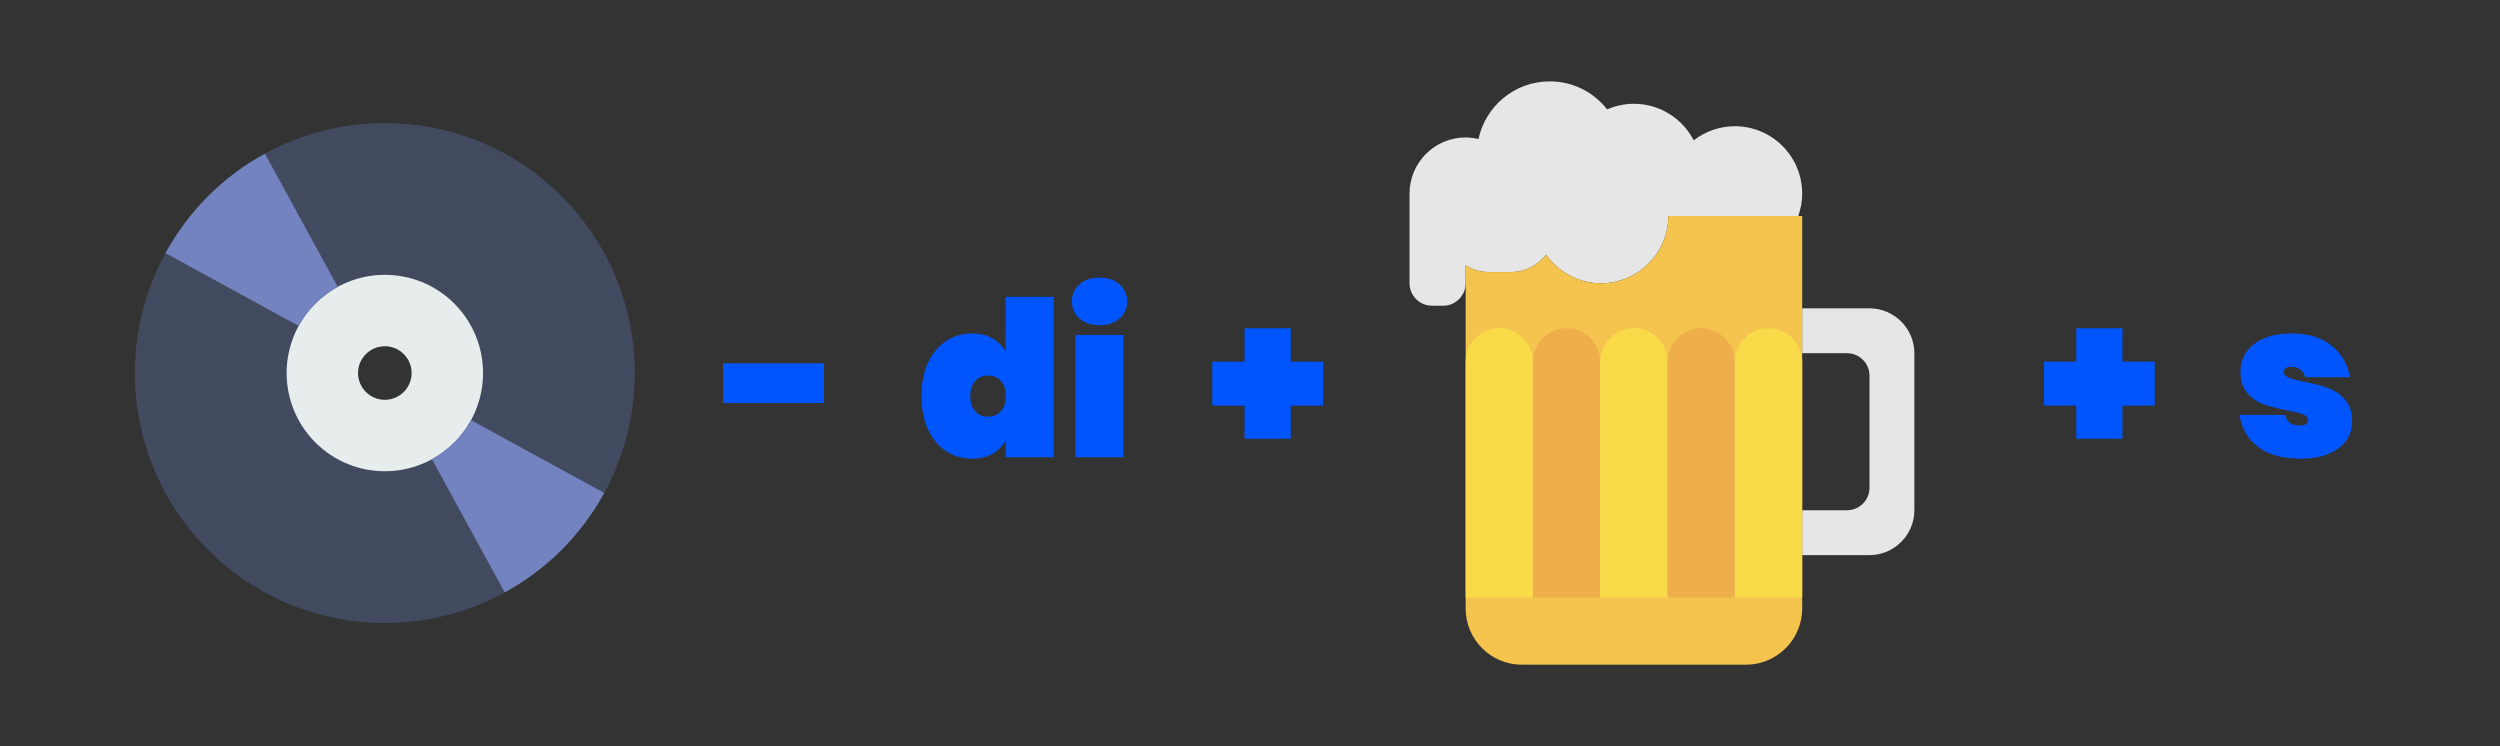 <?xml version="1.0" encoding="utf-8"?>
<!-- Generator: Adobe Illustrator 16.0.0, SVG Export Plug-In . SVG Version: 6.00 Build 0)  -->
<!DOCTYPE svg PUBLIC "-//W3C//DTD SVG 1.1//EN" "http://www.w3.org/Graphics/SVG/1.1/DTD/svg11.dtd">
<svg version="1.1" id="Layer_1" xmlns="http://www.w3.org/2000/svg" xmlns:xlink="http://www.w3.org/1999/xlink" x="0px" y="0px"
	 width="600px" height="179.055px" viewBox="0 0 600 179.055" enable-background="new 0 0 600 179.055" xml:space="preserve">
<rect x="0" y="0" width="600" height="179.055" fill="#333333" stroke="none"/>
<g enable-background="new    ">
	<path fill="#0055FE" d="M197.764,87.208v9.516h-24.232v-9.516H197.764z"/>
	<path fill="#0055FE" d="M238.193,81.201c1.369,0.78,2.418,1.847,3.146,3.198V71.243h11.544v38.48h-11.544v-4.004
		c-0.728,1.352-1.777,2.418-3.146,3.198c-1.37,0.779-3.008,1.17-4.914,1.17c-2.288,0-4.351-0.599-6.188-1.794
		c-1.838-1.196-3.285-2.93-4.342-5.2c-1.058-2.271-1.586-4.948-1.586-8.034c0-3.085,0.528-5.763,1.586-8.034
		c1.057-2.27,2.504-4.004,4.342-5.2c1.837-1.195,3.9-1.794,6.188-1.794C235.185,80.031,236.823,80.422,238.193,81.201z
		 M234.059,91.42c-0.798,0.866-1.196,2.08-1.196,3.64c0,1.561,0.398,2.774,1.196,3.64c0.797,0.867,1.82,1.301,3.068,1.301
		s2.27-0.434,3.068-1.301c0.797-0.865,1.196-2.079,1.196-3.64c0-1.56-0.399-2.773-1.196-3.64c-0.798-0.866-1.82-1.3-3.068-1.3
		S234.856,90.554,234.059,91.42z"/>
	<path fill="#0055FE" d="M259.071,68.254c1.213-1.092,2.825-1.639,4.836-1.639c1.976,0,3.57,0.547,4.784,1.639
		c1.213,1.092,1.82,2.47,1.82,4.134c0,1.63-0.607,2.981-1.82,4.056c-1.214,1.075-2.808,1.612-4.784,1.612
		c-2.011,0-3.623-0.537-4.836-1.612c-1.214-1.074-1.82-2.426-1.82-4.056C257.251,70.724,257.857,69.346,259.071,68.254z
		 M269.627,80.396v29.328h-11.544V80.396H269.627z"/>
	<path fill="#0055FE" d="M317.518,97.348h-7.748v7.956h-11.076v-7.956h-7.748V86.792h7.748v-8.009h11.076v8.009h7.748V97.348z"/>
</g>
<g enable-background="new    ">
	<path fill="#0055FE" d="M517.129,97.348h-7.748v7.956h-11.075v-7.956h-7.748V86.792h7.748v-8.009h11.075v8.009h7.748V97.348z"/>
	<path fill="#0055FE" d="M559.535,82.918c2.374,1.924,3.874,4.464,4.498,7.617H553.27c-0.451-1.663-1.631-2.495-3.537-2.495
		c-1.074,0-1.611,0.416-1.611,1.248c0,0.59,0.391,1.039,1.17,1.352c0.78,0.312,2.02,0.642,3.719,0.988
		c2.217,0.416,4.115,0.91,5.693,1.481c1.577,0.572,2.938,1.5,4.082,2.782c1.145,1.283,1.716,3.034,1.716,5.252
		c0,1.734-0.485,3.276-1.456,4.628c-0.971,1.353-2.392,2.41-4.264,3.172c-1.872,0.764-4.074,1.145-6.604,1.145
		c-4.23,0-7.593-0.901-10.088-2.704c-2.496-1.803-4.039-4.402-4.629-7.8h11.076c0.208,1.698,1.404,2.548,3.588,2.548
		c1.178,0,1.768-0.416,1.768-1.248c0-0.658-0.398-1.145-1.195-1.456c-0.798-0.313-2.08-0.624-3.848-0.937
		c-2.254-0.449-4.117-0.936-5.59-1.456c-1.475-0.52-2.766-1.403-3.875-2.651s-1.664-2.964-1.664-5.148
		c0-1.768,0.469-3.345,1.404-4.731s2.322-2.479,4.16-3.276c1.837-0.797,4.073-1.196,6.708-1.196
		C553.979,80.031,557.16,80.993,559.535,82.918z"/>
</g>
<g>
	<path fill="#E6E6E6" d="M448.68,73.999h-16.156v10.769h10.769c2.955,0,5.388,2.425,5.388,5.381v26.928
		c0,2.963-2.433,5.381-5.388,5.381h-10.769v10.77h16.156c5.916,0,10.766-4.842,10.766-10.77V84.768
		C459.446,78.845,454.596,73.999,448.68,73.999z"/>
	<path fill="#E6E6E6" d="M416.365,30.295c-3.722,0-7.143,1.274-9.874,3.387c-2.676-5.203-8.099-8.772-14.355-8.772
		c-2.285,0-4.453,0.479-6.426,1.341c-3.198-4.09-8.174-6.723-13.765-6.723c-8.418,0-15.433,5.937-17.111,13.847
		c-1-0.232-2.015-0.384-3.079-0.384c-7.434,0-13.464,6.029-13.464,13.46v21.54c0,2.962,2.417,5.381,5.388,5.381h2.687
		c2.962,0,5.39-2.419,5.39-5.381v-4.299c1.635,0.996,3.524,1.604,5.567,1.604h5.291c3.434,0,6.47-1.65,8.438-4.172
		c2.938,4.141,7.759,6.867,13.192,6.867c8.887,0,16.153-7.275,16.153-16.154h31.187c0.592-1.688,0.939-3.495,0.939-5.386
		C432.524,37.531,425.293,30.295,416.365,30.295z"/>
	<path fill="#F4C44E" d="M400.398,51.836c0,8.879-7.267,16.154-16.153,16.154c-5.434,0-10.254-2.727-13.192-6.867
		c-1.969,2.521-5.005,4.172-8.438,4.172h-5.291c-2.042,0-3.933-0.607-5.567-1.604v82.371c0,7.401,6.05,13.465,13.456,13.465h53.844
		c7.406,0,13.469-6.063,13.469-13.465V51.836H400.398z"/>
	<path fill="#F9DA49" d="M367.903,86.836c0-4.443-3.631-8.076-8.066-8.076c-4.448,0-8.081,3.633-8.081,8.076v56.537h16.147V86.836z"
		/>
	<path fill="#EEAF4B" d="M384.055,86.836c0-4.443-3.627-8.076-8.072-8.076c-4.438,0-8.08,3.633-8.08,8.076v56.537h16.152V86.836z"/>
	<path fill="#F9DA49" d="M400.211,86.836c0-4.443-3.627-8.076-8.075-8.076c-4.438,0-8.081,3.633-8.081,8.076v56.537h16.156V86.836z"
		/>
	<path fill="#EEAF4B" d="M416.365,86.836c0-4.443-3.625-8.076-8.073-8.076c-4.438,0-8.081,3.633-8.081,8.076v56.537h16.154V86.836z"
		/>
	<path fill="#F9DA49" d="M432.524,86.836c0-4.443-3.64-8.076-8.078-8.076c-4.448,0-8.08,3.633-8.08,8.076v56.537h16.158V86.836z"/>
</g>
<g>
	<path fill="#424A60" d="M134.788,47.102c-23.438-23.432-61.418-23.432-84.854,0c-23.43,23.433-23.43,61.419,0,84.852
		c23.437,23.432,61.417,23.432,84.854,0C158.216,108.521,158.216,70.534,134.788,47.102z M102.972,100.136
		c-5.859,5.859-15.363,5.859-21.211,0c-5.86-5.859-5.86-15.357,0-21.211c5.855-5.859,15.352-5.859,21.211,0
		C108.822,84.781,108.822,94.277,102.972,100.136z"/>
	<path fill="#E7ECED" d="M109.031,72.861c-9.211-9.205-24.129-9.205-33.341,0c-9.198,9.205-9.198,24.129,0,33.334
		c9.212,9.205,24.132,9.205,33.341,0C118.23,96.99,118.23,82.066,109.031,72.861z M96.902,94.072c-2.508,2.514-6.574,2.514-9.086,0
		c-2.516-2.508-2.516-6.58,0-9.09c2.512-2.511,6.578-2.511,9.086,0C99.421,87.491,99.421,91.564,96.902,94.072z"/>
	<g>
		<path fill="#7383BF" d="M109.031,106.195c-1.629,1.629-3.445,2.953-5.367,4.008l17.478,31.972
			c4.894-2.68,9.499-6.076,13.647-10.221c4.146-4.143,7.535-8.75,10.22-13.646l-31.971-17.479
			C111.984,102.755,110.659,104.566,109.031,106.195z"/>
		<path fill="#7383BF" d="M75.69,72.861c1.63-1.629,3.445-2.953,5.367-4.008l-17.473-31.97c-4.897,2.678-9.503,6.076-13.65,10.219
			c-4.141,4.144-7.537,8.75-10.219,13.647l31.968,17.479C72.738,76.301,74.062,74.49,75.69,72.861z"/>
	</g>
</g>
</svg>
